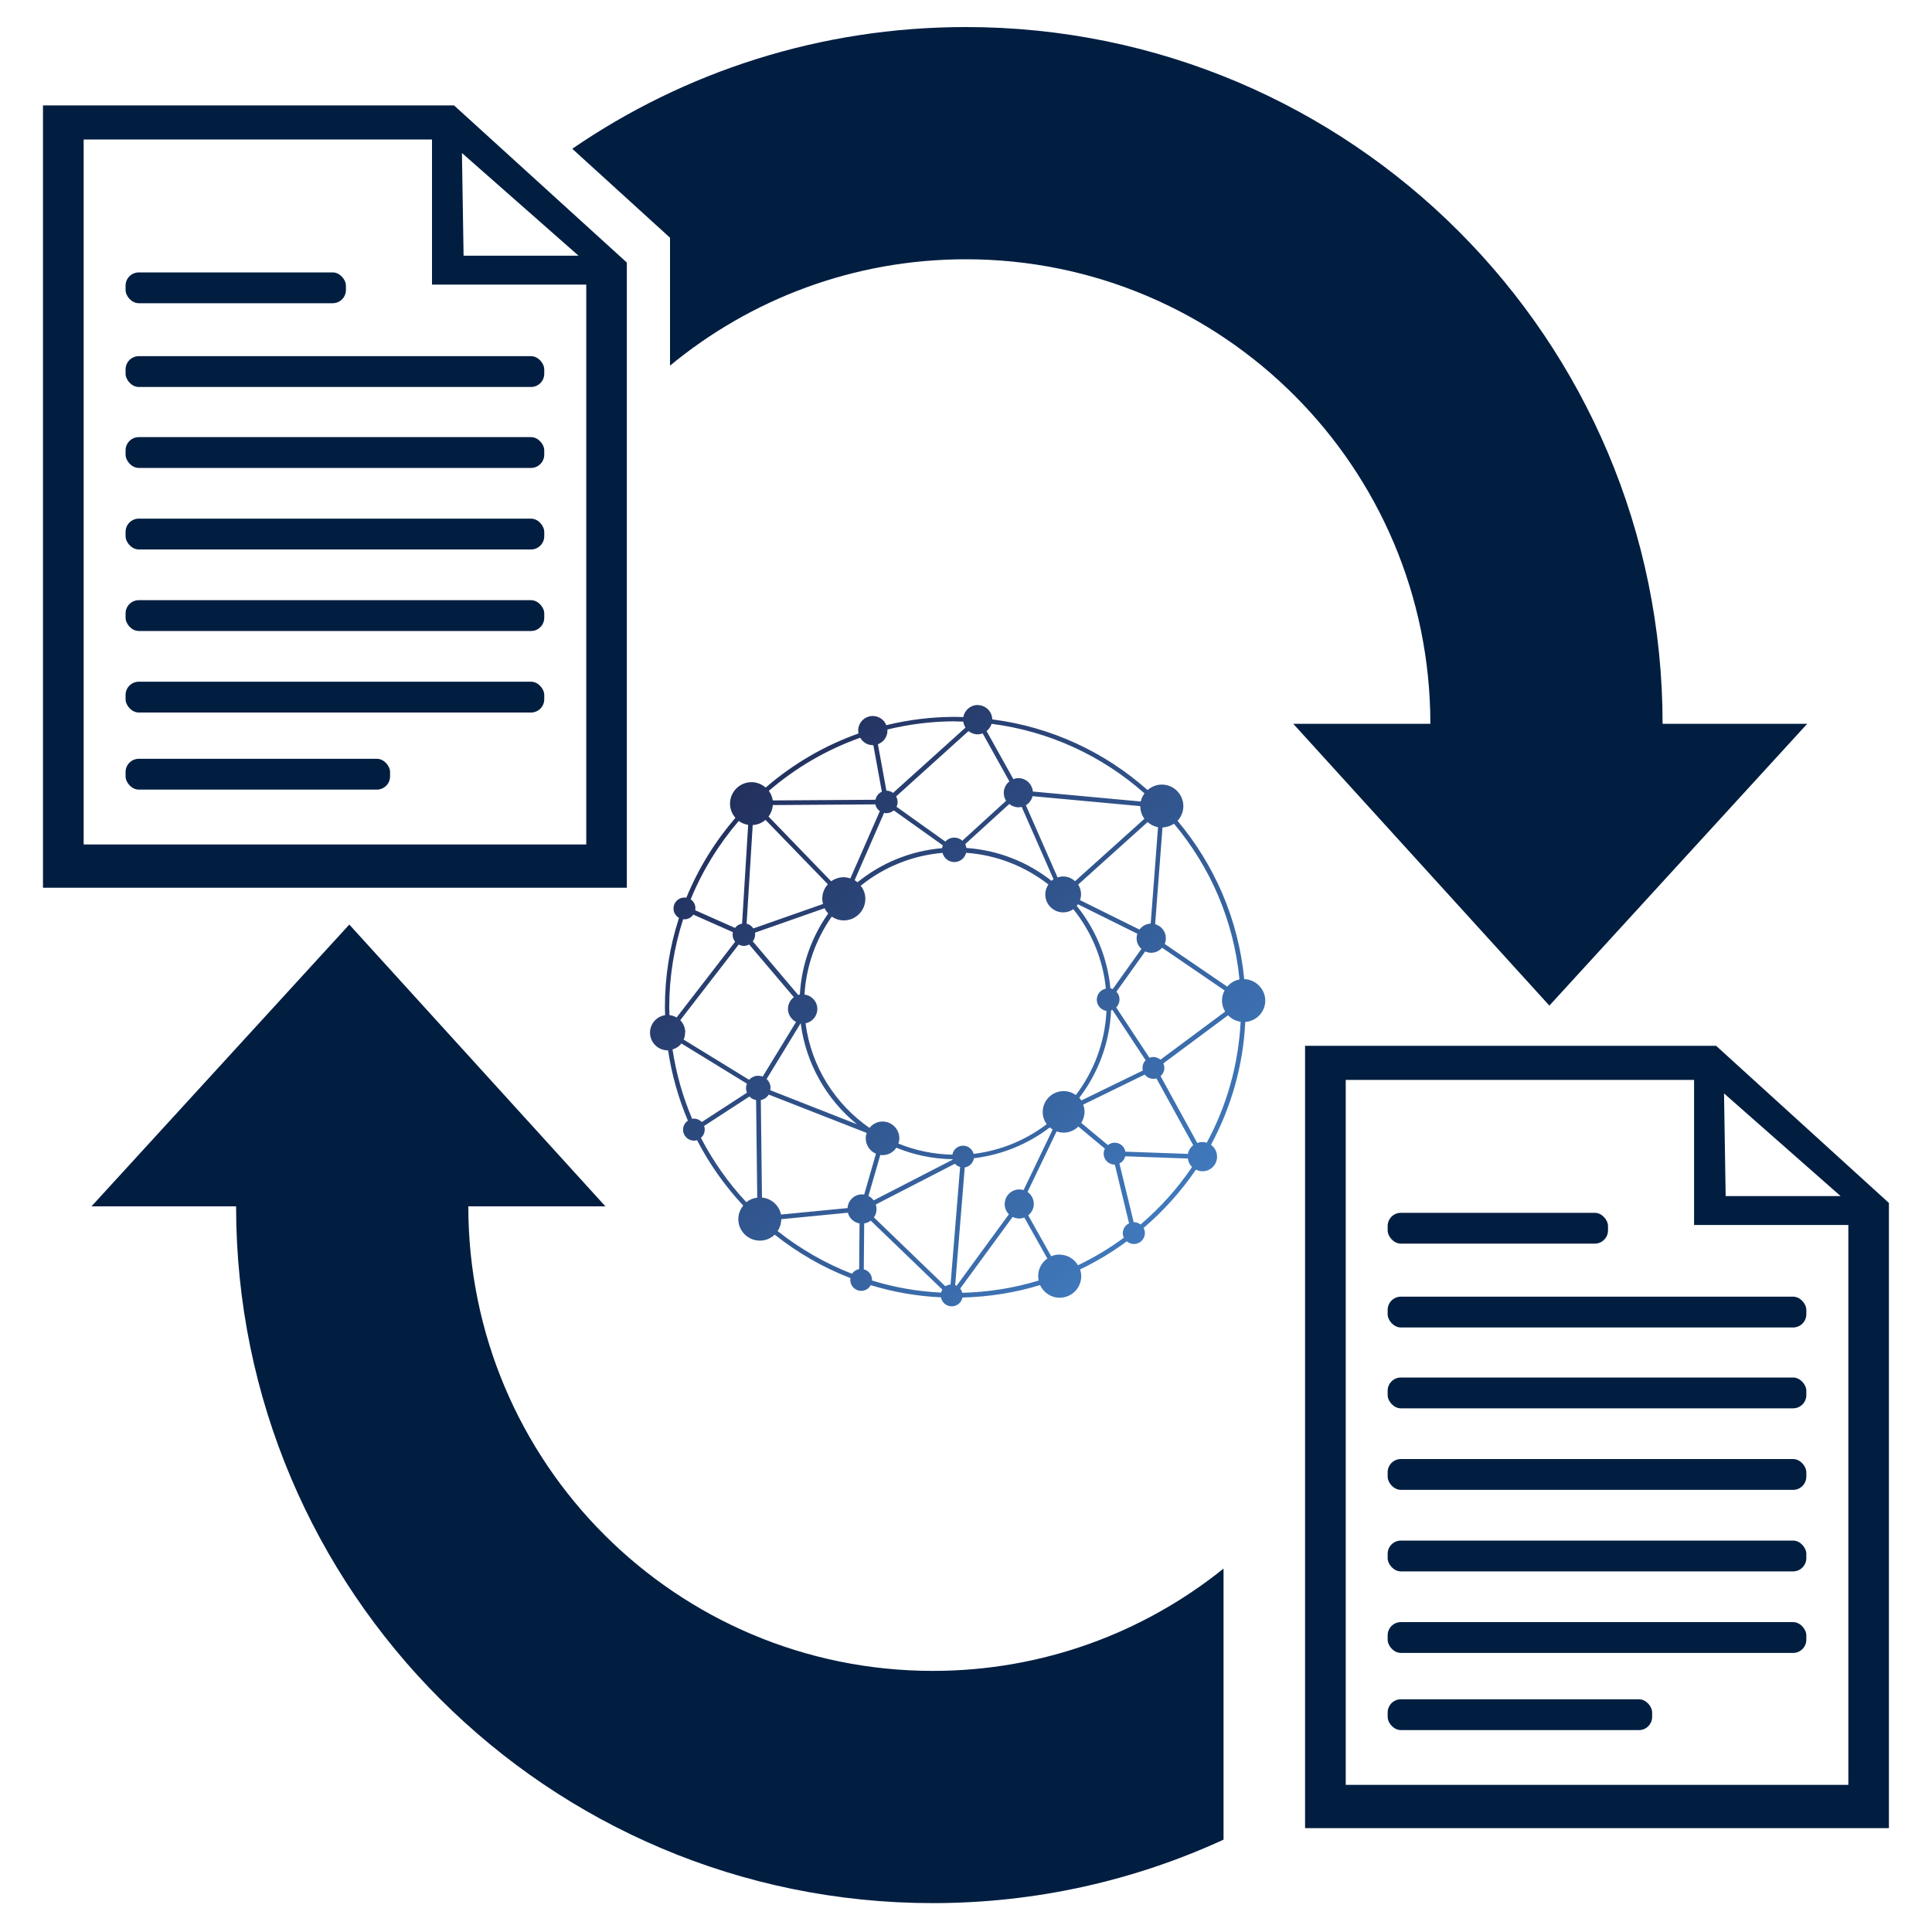<?xml version="1.0" encoding="UTF-8"?>
<svg id="Layer_1" data-name="Layer 1" xmlns="http://www.w3.org/2000/svg" xmlns:xlink="http://www.w3.org/1999/xlink" viewBox="0 0 200 200">
  <defs>
    <style>
      .cls-1 {
        fill: #011e41;
      }

      .cls-2 {
        fill: url(#linear-gradient);
      }
    </style>
    <linearGradient id="linear-gradient" x1="76.24" y1="81.59" x2="120.64" y2="125.99" gradientUnits="userSpaceOnUse">
      <stop offset="0" stop-color="#22305d"/>
      <stop offset="1" stop-color="#4079bc"/>
    </linearGradient>
  </defs>
  <g>
    <path class="cls-1" d="M172.11,74.93c0-39.84-32.29-72.13-72.13-72.13-15.12,0-29.15,4.65-40.74,12.6l10.12,9.21v13.24c8.32-6.87,18.98-11.01,30.62-11.01,26.56,0,48.09,21.53,48.09,48.09h-14.19l26.51,29.17,26.69-29.17h-14.97Z"/>
    <g>
      <path class="cls-1" d="M177.65,108.26h-42.55v80.99h60.44v-64.72l-17.89-16.27ZM190.53,123.82h-11.89l-.17-10.63,12.07,10.63ZM191.34,184.77h-52.03v-72.98h36.06v15.02h15.97v57.96Z"/>
      <rect class="cls-1" x="143.65" y="134.23" width="43.34" height="3.19" rx="1.37" ry="1.37"/>
      <rect class="cls-1" x="143.65" y="142.6" width="43.34" height="3.19" rx="1.37" ry="1.37"/>
      <rect class="cls-1" x="143.65" y="151.04" width="43.34" height="3.19" rx="1.37" ry="1.37"/>
      <rect class="cls-1" x="143.65" y="159.48" width="43.34" height="3.19" rx="1.37" ry="1.37"/>
      <rect class="cls-1" x="143.65" y="167.92" width="43.34" height="3.19" rx="1.37" ry="1.37"/>
      <rect class="cls-1" x="143.65" y="175.91" width="27.38" height="3.19" rx="1.37" ry="1.37"/>
      <rect class="cls-1" x="143.65" y="125.55" width="22.81" height="3.19" rx="1.37" ry="1.37"/>
    </g>
    <g>
      <path class="cls-1" d="M47,10.91H4.45v80.99h60.44V27.18l-17.89-16.27ZM59.88,26.47h-11.89l-.17-10.63,12.07,10.63ZM60.69,87.42H8.66V14.44h36.06v15.02h15.97v57.96Z"/>
      <rect class="cls-1" x="13" y="36.87" width="43.34" height="3.19" rx="1.37" ry="1.37"/>
      <rect class="cls-1" x="13" y="45.25" width="43.34" height="3.19" rx="1.37" ry="1.37"/>
      <rect class="cls-1" x="13" y="53.69" width="43.34" height="3.19" rx="1.37" ry="1.37"/>
      <rect class="cls-1" x="13" y="62.13" width="43.34" height="3.19" rx="1.37" ry="1.37"/>
      <rect class="cls-1" x="13" y="70.57" width="43.34" height="3.19" rx="1.37" ry="1.37"/>
      <rect class="cls-1" x="13" y="78.55" width="27.38" height="3.19" rx="1.37" ry="1.37"/>
      <rect class="cls-1" x="13" y="28.2" width="22.81" height="3.19" rx="1.37" ry="1.37"/>
    </g>
    <path class="cls-1" d="M126.66,162.38c-8.24,6.62-18.7,10.59-30.09,10.59-26.56,0-48.09-21.53-48.09-48.09h14.19l-26.51-29.17-26.69,29.17h14.97c0,39.84,32.29,72.13,72.13,72.13,10.74,0,20.93-2.36,30.09-6.57v-28.06Z"/>
  </g>
  <path class="cls-2" d="M101.21,72.98c-.74,0-1.36.54-1.49,1.25-.28,0-.56-.02-.84-.02-2.46,0-4.84.3-7.13.86-.22-.56-.77-.95-1.4-.95-.84,0-1.51.68-1.51,1.51,0,.1.01.2.03.3-3.56,1.26-6.81,3.18-9.61,5.6-.39-.34-.9-.56-1.46-.56-1.23,0-2.23,1-2.23,2.23,0,.56.22,1.07.56,1.46-2.11,2.45-3.83,5.23-5.08,8.27-.07-.01-.13-.02-.2-.02-.62,0-1.13.51-1.13,1.13,0,.42.23.78.57.98-.95,2.92-1.46,6.02-1.46,9.25,0,.27.01.54.02.82-.88.13-1.56.89-1.56,1.81,0,1.01.82,1.83,1.83,1.83.01,0,.03,0,.04,0,.38,2.54,1.08,4.98,2.05,7.28-.3.2-.5.55-.5.94,0,.62.51,1.13,1.13,1.13.11,0,.22-.02.32-.05,1.28,2.48,2.89,4.75,4.78,6.77-.31.38-.51.87-.51,1.4,0,1.23,1,2.23,2.23,2.23.6,0,1.14-.24,1.54-.62,2.35,1.87,4.99,3.4,7.84,4.5-.01.06-.02.13-.02.19,0,.62.51,1.13,1.13,1.13.43,0,.8-.24.99-.59,2.32.71,4.75,1.14,7.27,1.26.09.53.55.93,1.11.93s1.01-.39,1.11-.91c2.79-.07,5.49-.51,8.04-1.29.35.77,1.12,1.31,2.03,1.31,1.23,0,2.23-1,2.23-2.23,0-.24-.05-.48-.12-.7,1.71-.82,3.33-1.79,4.84-2.91.2.17.45.28.74.28.62,0,1.13-.51,1.13-1.13,0-.19-.05-.37-.14-.53,2.06-1.76,3.89-3.79,5.42-6.04.21.1.43.17.68.17.84,0,1.51-.68,1.51-1.51,0-.51-.25-.95-.63-1.23,2.06-3.82,3.33-8.14,3.55-12.72,1.16-.08,2.07-1.04,2.07-2.21s-.97-2.19-2.18-2.22c-.6-6.21-3.1-11.86-6.9-16.39.37-.4.6-.93.6-1.52,0-1.23-1-2.23-2.23-2.23-.57,0-1.08.22-1.47.57-4.4-3.91-9.96-6.54-16.08-7.32-.02-.82-.69-1.48-1.51-1.48ZM122.98,119.45l-6.48-.23c-.09-.53-.55-.93-1.11-.93-.26,0-.5.09-.7.25l-2.76-2.3c.21-.34.34-.73.34-1.16,0-.26-.05-.5-.14-.73l6.37-3.11c.21.26.52.44.89.44.11,0,.22-.02.32-.05l3.81,6.92c-.28.22-.48.54-.55.9ZM104,124.63c0,.42.17.79.44,1.07l-5.41,7.4s-.1-.05-.15-.06l.99-12.19c.49-.07.87-.46.95-.95,2.93-.35,5.63-1.49,7.86-3.19.09.08.18.15.29.22l-3.01,6.27c-.14-.04-.28-.07-.44-.07-.84,0-1.51.68-1.51,1.51ZM97.87,133.16l-7.4-7.13c.17-.25.27-.54.27-.87,0-.16-.03-.32-.08-.47l8.19-4.22c.14.16.33.28.54.34l-.99,12.16c-.2.02-.38.08-.54.19ZM78.88,123.98l-.12-10.1c.35-.07.64-.28.82-.57l10.14,3.97c-.06.17-.1.36-.1.55,0,.72.44,1.34,1.06,1.6l-1.22,4.23c-.07-.01-.14-.02-.22-.02-.8,0-1.46.63-1.5,1.42l-6.89.67c-.19-.94-.98-1.66-1.96-1.76ZM70.94,106.89c0-.5-.2-.95-.52-1.28l6.05-7.83c.16.08.34.14.53.14s.39-.06.55-.15l4.63,5.46c-.37.28-.61.71-.61,1.21,0,.59.35,1.1.84,1.35l-3.46,5.66c-.14-.06-.3-.09-.46-.09-.37,0-.7.16-.94.42l-6.78-4.16c.1-.22.15-.47.15-.73ZM77.92,85.41c.51-.03.96-.22,1.32-.54l6.46,6.67c-.36.4-.58.91-.58,1.49,0,.19.03.37.08.55l-7.21,2.53c-.16-.24-.41-.42-.7-.49l.63-10.21ZM101.72,75.91l2.77,4.98c-.35.28-.58.7-.58,1.19,0,.3.09.58.24.82l-4.53,4.13c-.22-.2-.51-.32-.83-.32-.37,0-.7.16-.93.41l-5.05-3.6c.07-.15.11-.32.11-.49,0-.21-.06-.41-.16-.58l7.5-6.77c.26.21.58.34.94.34.18,0,.35-.04.51-.09ZM119.12,95.61c-.48.02-.89.26-1.16.62l-6.16-3.05c.07-.19.11-.39.11-.61,0-.37-.11-.72-.3-1l7.19-6.47c.3.27.67.46,1.08.53l-.76,9.98ZM118.59,109.76c-.2.2-.32.48-.32.79,0,.09.01.18.04.27l-6.37,3.1c-.06-.1-.14-.19-.21-.28,1.94-2.54,3.14-5.66,3.29-9.05.05-.01.1-.03.14-.04l3.44,5.21ZM100.78,119.42c-.13-.47-.57-.82-1.08-.82-.56,0-1.02.4-1.11.93-1.97-.04-3.86-.44-5.59-1.15.06-.17.1-.35.1-.54,0-.96-.78-1.74-1.74-1.74-.55,0-1.03.26-1.35.66-3.55-2.46-6.04-6.35-6.62-10.83.7-.14,1.22-.75,1.22-1.48,0-.77-.58-1.4-1.33-1.49.18-2.99,1.2-5.76,2.82-8.07.36.24.79.39,1.25.39,1.23,0,2.23-1,2.23-2.23,0-.52-.18-.98-.48-1.36,2.36-1.9,5.28-3.13,8.47-3.4.14.54.63.95,1.22.95s1.09-.41,1.22-.96c3.2.23,6.13,1.42,8.52,3.28-.2.3-.32.65-.32,1.04,0,1.02.83,1.85,1.85,1.85.39,0,.75-.12,1.05-.33,1.85,2.3,3.06,5.13,3.37,8.22-.54.11-.94.58-.94,1.15s.43,1.07,1,1.16c-.15,3.26-1.31,6.26-3.17,8.71-.36-.26-.79-.41-1.26-.41-1.2,0-2.17.97-2.17,2.17,0,.47.16.91.41,1.26-2.16,1.64-4.75,2.73-7.57,3.07ZM89.9,123.81l1.23-4.25c.07,0,.15.02.22.02.6,0,1.13-.3,1.44-.77,1.8.74,3.76,1.16,5.81,1.19,0,.02.01.04.02.05l-8.18,4.21c-.14-.19-.33-.35-.55-.46ZM79.77,112.63c0-.37-.16-.7-.41-.93l3.52-5.77s.01,0,.01,0c.54,4.2,2.69,7.9,5.82,10.45l-8.97-3.52c.01-.08.02-.15.02-.23ZM77.92,97.46c.15-.2.25-.44.25-.71,0-.07,0-.13-.02-.2l7.21-2.53c.1.2.22.38.38.54-1.7,2.4-2.76,5.28-2.94,8.39-.06.01-.12.03-.17.05l-4.7-5.55ZM79.56,84.53c.25-.34.41-.75.44-1.19l10.62-.07c.06.29.23.54.46.7l-3.05,6.96c-.22-.07-.45-.12-.69-.12-.48,0-.93.16-1.3.42l-6.48-6.7ZM105.77,83.54l3.29,7.48c-.07.05-.14.11-.21.16-2.46-1.94-5.5-3.17-8.81-3.4-.02-.14-.06-.27-.12-.4l4.56-4.15c.26.21.59.34.95.34.12,0,.23-.02.34-.04ZM97.54,87.8c-3.31.28-6.33,1.55-8.77,3.53-.09-.08-.19-.15-.3-.21l3.05-6.97c.08.02.16.03.24.03.29,0,.56-.11.76-.29l5.08,3.62c-.03.09-.06.19-.07.29ZM114.95,102.31c-.31-3.22-1.57-6.16-3.49-8.54.05-.05.09-.1.13-.16l6.15,3.05c-.05.15-.08.3-.08.46,0,.44.19.84.5,1.11l-2.97,4.16c-.07-.03-.15-.06-.23-.08ZM118.04,83.45c0,.49.16.94.43,1.31l-7.18,6.46c-.33-.3-.76-.49-1.24-.49-.2,0-.39.04-.57.1l-3.28-7.47c.34-.21.59-.54.69-.94l11.15,1.03ZM118.99,109.5l-3.44-5.21c.21-.21.34-.5.34-.83s-.12-.59-.32-.8l2.98-4.17c.19.09.4.14.62.14.45,0,.85-.2,1.13-.52l6.47,4.42c-.17.31-.27.66-.27,1.04,0,.42.12.81.33,1.15l-6.7,4.98c-.2-.17-.46-.28-.74-.28-.14,0-.28.03-.41.08ZM127.05,102.14l-6.48-4.42c.08-.18.12-.39.12-.6,0-.69-.47-1.27-1.11-1.45l.76-10.01c.44-.02.85-.16,1.19-.39,3.74,4.45,6.19,10.01,6.78,16.12-.51.1-.95.37-1.28.76ZM118.09,82.97l-11.17-1.03c-.07-.78-.71-1.39-1.5-1.39-.18,0-.35.04-.52.1l-2.77-4.97c.24-.19.43-.45.52-.75,6.03.77,11.49,3.36,15.83,7.2-.18.25-.32.53-.39.85ZM98.88,74.68c.28,0,.56.01.84.02.03.23.11.44.23.62l-7.5,6.76c-.19-.14-.43-.23-.68-.23,0,0,0,0-.01,0l-.88-4.81c.58-.21.99-.76.99-1.42,0-.03,0-.07-.01-.1,2.25-.55,4.61-.85,7.03-.85ZM90.35,77.14s.04,0,.06,0l.88,4.82c-.34.15-.59.46-.66.83l-10.63.07c-.06-.37-.2-.71-.41-.99,2.76-2.38,5.96-4.26,9.46-5.5.26.46.75.77,1.31.77ZM76.47,84.98c.28.21.61.35.98.41l-.63,10.22c-.3.05-.56.22-.73.45l-4.12-1.83c.01-.06.02-.13.02-.2,0-.39-.19-.73-.49-.93,1.22-2.98,2.91-5.72,4.99-8.13ZM70.73,95.16s.07.01.11.01c.39,0,.73-.2.93-.49l4.1,1.82c-.02.08-.03.17-.03.26,0,.28.1.53.26.73l-6.06,7.84c-.22-.13-.47-.22-.74-.25,0-.27-.02-.54-.02-.81,0-3.18.51-6.24,1.44-9.11ZM69.62,108.64c.37-.11.69-.32.92-.62l6.78,4.16c-.05.14-.09.29-.09.45,0,.17.03.33.1.48l-4.68,3.04c-.21-.21-.49-.35-.81-.35-.07,0-.13,0-.19.02-.96-2.26-1.65-4.67-2.03-7.18ZM72.96,116.94c0-.13-.03-.26-.07-.38l4.69-3.05c.18.19.42.32.69.37l.12,10.1c-.43.05-.81.21-1.13.47-1.86-1.99-3.44-4.23-4.7-6.66.24-.21.39-.51.39-.85ZM80.5,127.43c.24-.35.37-.77.38-1.22l6.89-.67c.15.57.62,1.01,1.21,1.11l-.04,4.73c-.31.05-.57.23-.74.48-2.8-1.09-5.39-2.59-7.7-4.42ZM90.27,132.49c0-.53-.36-.97-.85-1.09l.04-4.75c.25-.04.49-.14.68-.29l7.41,7.14c-.06.1-.1.2-.13.31-2.48-.12-4.87-.55-7.15-1.25,0-.03,0-.05,0-.08ZM99.61,133.83c-.04-.16-.11-.31-.21-.44l5.43-7.42c.21.11.44.17.69.17.18,0,.36-.04.52-.1l2.38,4.24c-.57.4-.95,1.07-.95,1.82,0,.16.02.31.05.46-2.51.77-5.16,1.2-7.9,1.27ZM109.69,129.87c-.31,0-.6.06-.87.18l-2.38-4.24c.35-.28.58-.7.58-1.18,0-.51-.26-.97-.65-1.24l3.01-6.27c.23.08.47.13.72.13.6,0,1.14-.24,1.53-.63l2.75,2.29c-.08.16-.13.33-.13.52,0,.62.51,1.13,1.13,1.13.01,0,.02,0,.03,0l1.47,6.08c-.38.18-.65.57-.65,1.02,0,.17.04.33.11.47-1.49,1.09-3.07,2.05-4.75,2.85-.39-.66-1.09-1.1-1.91-1.1ZM118.07,126.76c-.19-.15-.43-.24-.69-.24,0,0-.01,0-.02,0l-1.48-6.08c.3-.14.52-.41.6-.74l6.49.23c.04.34.19.65.43.88-1.5,2.22-3.3,4.22-5.33,5.95ZM123.94,118.32l-3.8-6.92c.24-.21.39-.51.39-.85,0-.17-.04-.32-.1-.47l6.7-4.98c.34.36.79.6,1.3.67-.23,4.51-1.47,8.76-3.51,12.53-.14-.05-.29-.08-.45-.08-.19,0-.36.04-.53.1Z"/>
</svg>